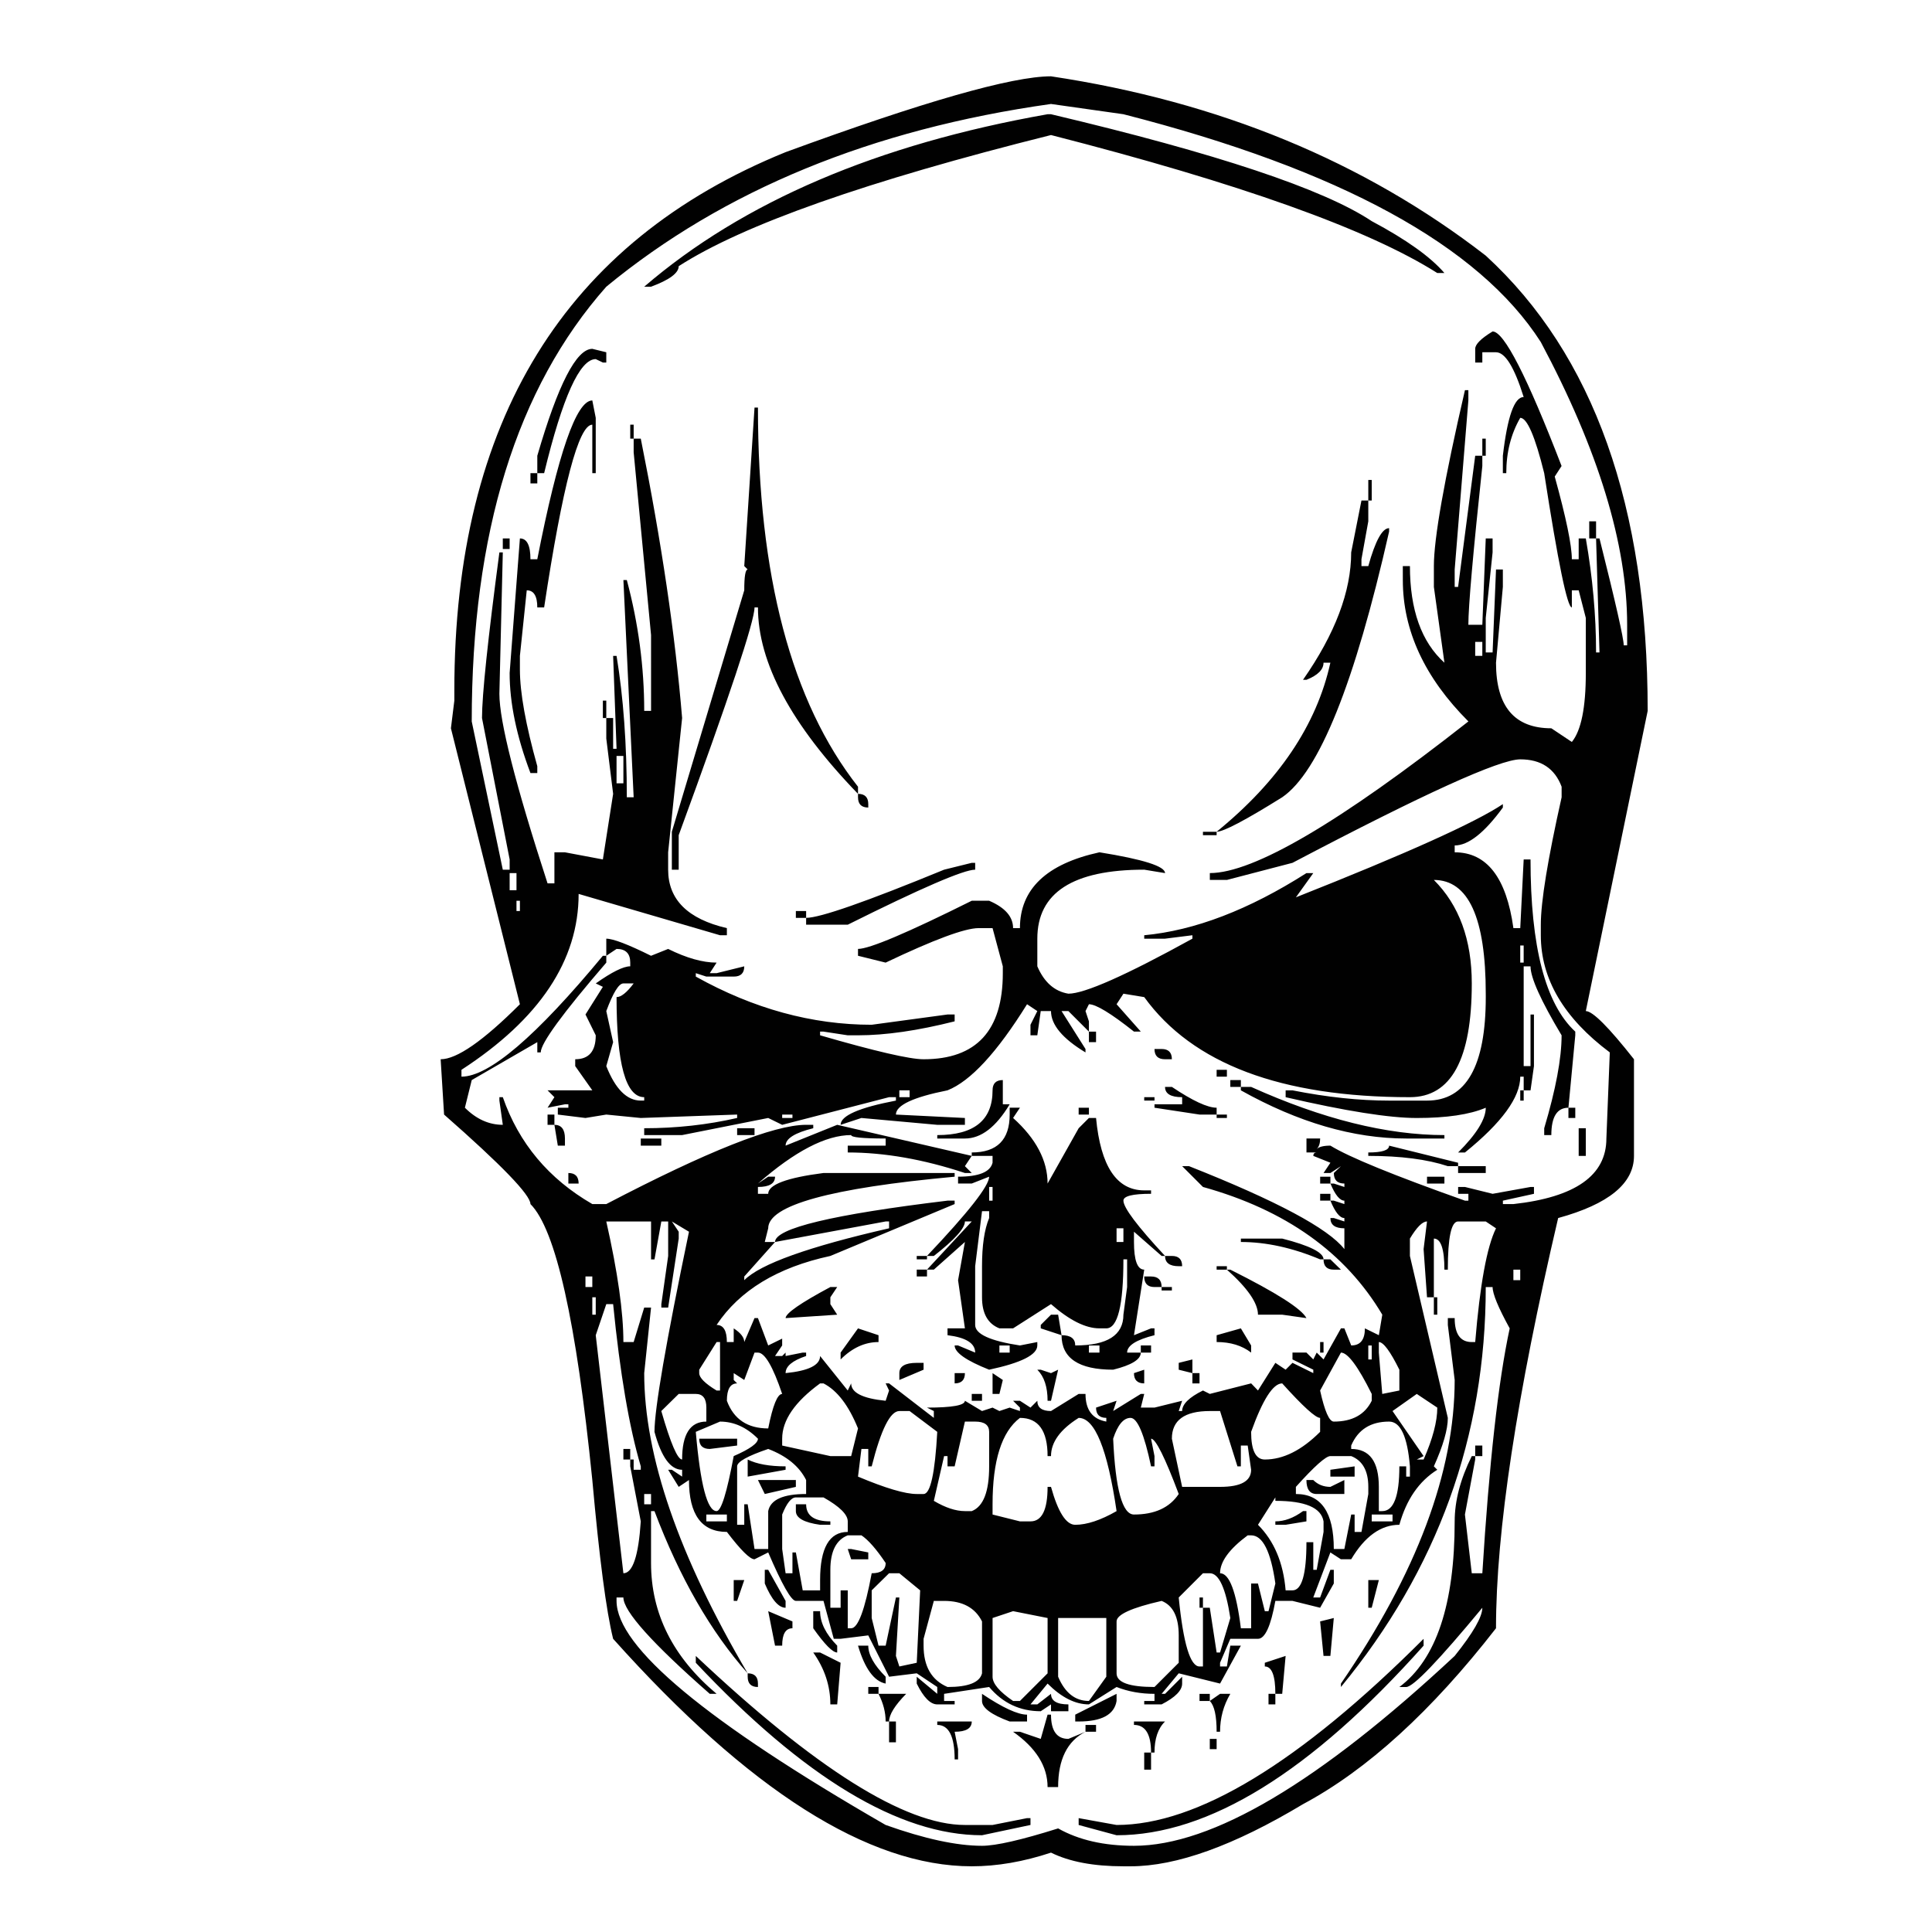 <?xml version="1.0" encoding="utf-8"?>
<!-- Generator: Adobe Illustrator 16.0.0, SVG Export Plug-In . SVG Version: 6.00 Build 0)  -->
<!DOCTYPE svg PUBLIC "-//W3C//DTD SVG 1.1//EN" "http://www.w3.org/Graphics/SVG/1.1/DTD/svg11.dtd">
<svg version="1.1" id="Layer_1" xmlns="http://www.w3.org/2000/svg" xmlns:xlink="http://www.w3.org/1999/xlink" x="0px" y="0px"
	 width="300px" height="300px" viewBox="0 0 300 300" enable-background="new 0 0 300 300" xml:space="preserve">
<path fill-rule="evenodd" clip-rule="evenodd" fill="#010101" d="M223.181,42.394c-10.712-6.788-30.707-13.929-59.981-21.425
	c-28.566,7.142-47.837,13.929-57.812,20.363c0,1.063-1.432,2.125-4.294,3.187h-1.062c15.345-13.191,36.224-22.118,62.637-26.781
	h0.531c25.704,6.08,42.304,11.613,49.8,16.6c5.371,2.863,9.134,5.548,11.288,8.057H223.181z M163.199,11.85
	c26.088,3.925,48.59,13.206,67.507,27.843c16.763,15.376,25.144,38.94,25.144,70.694L246.243,157c1.063,0,3.556,2.494,7.481,7.481
	v15.006c0,4.279-3.926,7.496-11.774,9.65c-6.434,27.475-9.651,48.709-9.651,63.699c-10.004,12.868-19.993,21.972-29.968,27.313
	c-10.713,6.434-19.64,9.649-26.781,9.649h-1.106c-4.634,0-8.382-0.708-11.244-2.124c-4.278,1.416-8.381,2.124-12.307,2.124
	c-16.053,0-34.616-11.774-55.687-35.324c-1.063-4.279-2.14-12.498-3.232-24.657c-2.479-24.642-5.681-38.924-9.605-42.85
	c0-1.417-4.471-6.05-13.413-13.899l-0.531-8.588c2.508,0,6.61-2.849,12.306-8.544l-10.712-42.85l0.531-4.294V107.2
	c0-41.788,17.146-69.646,51.438-83.575C143.413,15.775,157.149,11.85,163.199,11.85z M117.162,63.288h0.531
	c0,26.058,5.18,45.683,15.538,58.875v1.106c1.062,0,1.594,0.531,1.594,1.594v0.531c-1.063,0-1.594-0.531-1.594-1.593v-0.531
	c-10.358-10.713-15.538-20.362-15.538-28.95h-0.531c0,2.154-3.925,13.944-11.775,35.369v5.356h-1.063v-5.888l11.244-37.494
	c0-2.154,0.177-3.232,0.531-3.232l-0.531-0.531L117.162,63.288z M103.749,135.044c0,4.633,3.04,7.659,9.12,9.075v1.106h-1.063
	l-21.956-6.418c0,10.329-6.065,19.434-18.194,27.313v1.063c4.279,0,11.598-6.257,21.957-18.77h0.531v-2.656
	c1.063,0,3.378,0.885,6.949,2.656l2.656-1.062c2.862,1.416,5.372,2.124,7.525,2.124l-1.062,1.639h1.062l4.294-1.063
	c0,1.063-0.546,1.593-1.638,1.593h-4.25l-1.637-0.53v0.53c8.941,4.987,18.045,7.481,27.312,7.481l11.775-1.594h1.106v1.063
	c-5.725,1.446-10.727,2.169-15.006,2.169h-1.594l-3.763-0.575h-0.531v0.575c8.559,2.479,13.915,3.719,16.069,3.719
	c8.204,0,12.305-4.456,12.305-13.368v-1.063l-1.593-5.932h-2.17c-2.124,0-6.935,1.785-14.431,5.356l-4.293-1.063v-1.062
	c1.771,0,7.658-2.494,17.662-7.481h2.701c2.479,1.063,3.718,2.479,3.718,4.25h1.063c0-6.049,4.117-9.975,12.351-11.775
	c6.788,1.092,10.182,2.169,10.182,3.231l-3.232-0.531c-11.066,0-16.6,3.571-16.6,10.712v4.294c1.063,2.479,2.672,3.895,4.825,4.25
	c2.508,0,8.927-2.848,19.256-8.543v-0.531l-4.249,0.531h-3.232v-0.531c7.851-0.737,16.247-3.955,25.188-9.65h1.063l-2.7,3.763
	c17.146-6.787,27.858-11.612,32.138-14.475v0.531c-2.863,3.925-5.356,5.888-7.481,5.888v1.063c4.987,0,8.027,3.924,9.118,11.775
	h1.063l0.532-10.668h1.062c0,13.545,2.317,22.458,6.95,26.737v0.575l-1.063,11.244h1.063v1.593h-1.063v-1.593
	c-1.771,0-2.656,1.416-2.656,4.249h-1.106v-1.063c1.8-6.05,2.7-10.859,2.7-14.431c-3.216-5.371-4.825-8.941-4.825-10.712h-1.062
	v15.494h1.062v-8.013h0.532v8.013l-0.532,3.763h-1.062v1.593h-0.532v-1.593h0.532v-2.125h-0.532c0,3.217-2.862,7.142-8.588,11.774
	h-1.062c2.862-2.861,4.294-5.179,4.294-6.949c-2.509,1.063-6.08,1.593-10.712,1.593c-4.28,0-11.067-1.076-20.363-3.23v-1.063h1.062
	c5.372,1.063,10.374,1.593,15.007,1.593h5.888c6.079,0,9.119-5.355,9.119-16.068V154.3c0-11.774-2.686-17.663-8.057-17.663
	c3.925,3.925,5.887,9.281,5.887,16.069c0,11.775-3.201,17.663-9.605,17.663c-20.009,0-33.761-5.18-41.257-15.538l-3.23-0.531
	l-1.063,1.638l3.763,4.25h-1.063c-3.571-2.833-5.903-4.25-6.994-4.25L168.556,157l0.531,1.594v1.594h1.106v1.638h-1.106v-1.638
	L165.899,157h-1.063l3.719,5.888v0.531c-3.571-2.154-5.356-4.294-5.356-6.419h-1.594l-0.531,3.763h-1.062v-1.638l1.062-2.125
	l-1.594-1.063c-4.662,7.496-8.78,11.952-12.35,13.369c-5.342,1.063-8.012,2.316-8.012,3.763l10.713,0.53v1.063h-4.294l-11.774-1.063
	l-3.232,1.063c0-1.416,2.862-2.67,8.588-3.763v-0.53h-1.063l-16.6,4.293l-2.168-1.063l-13.369,2.656h-5.887v-1.063
	c4.987,0,9.797-0.531,14.431-1.594v-0.53L99.5,173.6l-5.356-0.53l-3.232,0.53l-4.293-0.53v-1.063h1.637v-0.531h-0.531l-2.7,0.531
	l1.063-1.638l-1.063-1.063h6.95l-2.656-3.763v-1.063c2.125,0,3.188-1.24,3.188-3.719l-1.594-3.231l2.701-4.294l-1.106-0.531
	c2.508-1.77,4.293-2.656,5.356-2.656v-0.576c0-1.416-0.708-2.124-2.125-2.124l-1.593,1.062v1.063
	c-6.788,7.88-10.182,12.528-10.182,13.944h-0.531v-1.594l-10.181,5.888l-1.063,4.294c1.771,1.771,3.733,2.655,5.887,2.655
	l-0.531-3.763v-0.53h0.531c2.479,7.142,7.112,12.675,13.9,16.6h2.169c15.7-8.205,26.043-12.307,31.031-12.307h1.106v0.531
	c-2.863,0.709-4.293,1.609-4.293,2.701l8.012-3.232l20.893,4.825v-0.531c3.926,0,5.888-1.963,5.888-5.887v-1.063h1.594l-1.063,1.593
	c3.57,3.218,5.356,6.611,5.356,10.182l4.825-8.588l1.594-1.594h1.106c0.708,7.496,3.202,11.244,7.48,11.244h1.063v0.531
	c-2.862,0-4.293,0.354-4.293,1.063c0,1.092,2.153,3.954,6.463,8.588h1.063c1.063,0,1.593,0.53,1.593,1.593h-0.53
	c-1.417,0-2.125-0.53-2.125-1.593h-0.531l-4.294-3.763v1.593c0,2.863,0.531,4.295,1.593,4.295l-1.593,10.182l2.655-1.063h0.532
	v1.063c-2.833,0.708-4.25,1.607-4.25,2.699h2.125v-1.106h1.593v1.106h-1.593c0,1.063-1.432,1.948-4.294,2.656
	c-5.341,0-8.013-1.785-8.013-5.355l-3.231-1.063v-0.532l1.594-1.594h1.106l0.531,3.188c1.417,0,2.125,0.53,2.125,1.593
	c4.987,0,7.481-1.593,7.481-4.781l0.575-4.293v-4.295h-0.575c0,7.143-0.886,10.714-2.656,10.714h-1.063
	c-2.154,0-4.663-1.255-7.525-3.763l-5.888,3.763h-2.124c-1.801-0.709-2.7-2.316-2.7-4.826v-4.825c0-3.216,0.368-5.71,1.106-7.48
	v-1.063h-1.106l-1.063,8.543v9.119c0,1.417,2.316,2.479,6.949,3.188l2.7-0.531v0.531c0,1.446-2.493,2.7-7.48,3.763
	c-3.571-1.417-5.357-2.671-5.357-3.763h0.532l2.656,1.106c0-1.446-1.432-2.346-4.294-2.699v-1.063h2.701l-1.063-7.481l1.063-5.933
	l-4.825,4.295h-1.063v1.062h-1.593v-1.062h1.593l6.949-7.481h-1.062c0,1.063-1.609,2.848-4.825,5.356h-1.063v0.53h-1.593v-0.53
	h1.593c6.433-6.787,9.65-10.89,9.65-12.307l-2.701,1.063h-2.124v-1.063c3.216,0,5.002-0.723,5.356-2.168v-1.063h-3.232l-1.062,1.594
	l1.062,1.063h-1.062c-6.434-2.125-12.499-3.188-18.194-3.188v-1.062h5.888v-1.106c-3.57,0-5.356-0.178-5.356-0.532
	c-3.925,0-8.75,2.508-14.476,7.525l1.594-1.063h1.062c0,1.063-0.885,1.595-2.656,1.595v1.062h1.594c0-1.416,2.862-2.494,8.587-3.231
	h20.363v0.575c-19.3,1.771-28.95,4.442-28.95,8.013l-0.532,2.124h1.593c0-2.124,8.928-4.264,26.782-6.418h1.106v0.531l-19.3,8.057
	c-8.204,1.771-14.092,5.341-17.662,10.712c1.063,0,1.594,0.886,1.594,2.656h1.062v-2.124c1.092,0.708,1.638,1.416,1.638,2.124
	l1.594-3.718h0.531l1.594,4.249l2.168-1.063v1.063l-1.107,1.638h1.107l0.532-0.531v0.531l2.656-0.531h0.531v0.531
	c-2.125,0.708-3.187,1.594-3.187,2.656c3.571-0.354,5.356-1.239,5.356-2.656l4.293,5.356l0.532-1.106c0,1.446,1.786,2.346,5.356,2.7
	l0.531-1.594l-0.531-1.106h0.531l6.95,5.356v-1.063l-1.063-0.532c3.925,0,5.888-0.354,5.888-1.062l2.656,1.594l1.638-0.532
	l1.063,0.532l1.593-0.532l1.594,0.532v-0.532l-1.063-1.062h1.063l1.639,1.062l1.062-1.062c0,1.062,0.709,1.594,2.125,1.594
	l4.294-2.656h1.063c0,2.479,1.077,3.911,3.231,4.294v-0.575c-1.063,0-1.594-0.531-1.594-1.595l3.188-1.062l-0.531,1.594l4.294-2.656
	h0.53l-0.53,2.124h2.125l4.293-1.062l-0.53,1.594h0.53c0-1.063,1.078-2.125,3.232-3.188l1.062,0.531l6.419-1.638l1.063,1.106
	l2.7-4.294l1.594,1.063l1.062-1.063l3.232,1.594v-0.531l-3.232-1.593v-1.063h2.17l1.063,1.063l0.53-1.063l1.063,1.063l2.7-4.825
	h0.532l1.063,2.655c1.416,0,2.124-0.885,2.124-2.655l2.169,1.063l0.531-3.188c-5.726-9.649-15.006-16.26-27.843-19.83l-3.232-3.232
	h1.063c13.575,5.371,21.617,9.665,24.126,12.882v-3.231c-1.446,0-2.17-0.531-2.17-1.594h0.531l1.639,0.531v-0.531
	c-0.708,0-1.432-0.899-2.17-2.7h-1.593v-1.063h1.593v1.063h0.531l1.639,0.531v-0.531c-0.708,0-1.432-0.886-2.17-2.656h-1.593v-1.063
	h1.593v1.063h0.531l1.639,0.532v-0.532c-1.092,0-1.639-0.546-1.639-1.638l1.106-1.063l-1.638,1.063h-1.063l1.063-1.593l-2.655-1.063
	c0-0.343,0.169-0.52,0.509-0.531c-0.36,0-0.885,0-1.571,0v-2.168h2.125c0,0.731-0.178,1.277-0.532,1.637
	c0.363-0.354,1.071-0.53,2.125-0.53c2.863,1.771,9.827,4.618,20.894,8.543h0.532v-1.063h-1.594v-1.062h1.062l4.295,1.062
	l5.887-1.062h0.532v1.062l-4.825,1.063v0.531h1.637c9.621-1.063,14.432-4.456,14.432-10.181l0.531-13.369
	c-7.142-5.342-10.712-11.406-10.712-18.194v-1.637c0-3.571,1.077-10.167,3.23-19.788v-1.638c-1.063-2.833-3.201-4.25-6.419-4.25
	c-3.216,0-15.006,5.356-35.369,16.068l-10.181,2.656h-2.656v-1.063c6.788,0,20.171-7.85,40.15-23.549
	c-6.788-6.787-10.182-14.106-10.182-21.956V87.9h1.106c0,6.788,1.786,11.79,5.356,15.007l-1.638-11.775V87.9
	c0-4.279,1.608-13.383,4.824-27.313h0.532v1.594l-2.125,26.25v2.701h0.531l2.656-20.363h1.106v-2.656h0.531v2.656h-0.531v1.594
	c-1.446,13.575-2.169,21.793-2.169,24.656h2.169l0.531-13.413h1.063v2.169l-1.063,10.181v5.357h1.063l0.53-12.882h1.063v2.701
	l-1.063,11.775c0,6.788,2.863,10.181,8.588,10.181l3.188,2.125c1.446-1.771,2.169-5.342,2.169-10.712v-8.544l-1.106-4.293h-1.063
	v2.656c-0.708,0-2.14-6.95-4.294-20.85c-1.416-5.725-2.656-8.588-3.719-8.588c-1.445,2.509-2.169,5.371-2.169,8.588h-0.53v-2.701
	c0.708-6.079,1.785-9.119,3.231-9.119c-1.446-4.633-2.877-6.95-4.295-6.95h-2.124v1.593h-1.106v-2.125c0-0.708,0.9-1.608,2.7-2.7
	c1.771,0,5.341,6.964,10.712,20.894L241.418,74c1.771,6.404,2.656,10.683,2.656,12.837h1.063v-3.231h1.106
	c1.063,6.08,1.594,11.982,1.594,17.707h0.531l-0.531-17.707h-1.062V80.95h1.062v2.656h0.531c2.509,10.004,3.763,15.538,3.763,16.601
	h0.531v-3.188c0-12.512-4.471-27.15-13.412-43.912c-9.621-14.992-31.224-26.781-64.807-35.369l-11.244-1.593
	c-27.829,3.925-50.848,13.383-69.056,28.375C80.214,60.248,73.25,82.75,73.25,112.025l4.824,23.019h1.063v-1.593l-4.293-21.956
	c0-3.571,0.9-12.144,2.7-25.719h0.531l-0.531,21.957c0,4.279,2.494,14.091,7.481,29.437h1.063v-4.825h1.637l5.888,1.107
	l1.594-10.182l-1.063-8.588v-3.187h-0.531v-2.701h0.531v2.701h1.063v4.78h0.531l-0.531-14.431h0.531
	c1.063,6.433,1.593,13.752,1.593,21.956h1.063l-1.593-33.731h0.531c1.8,6.758,2.701,13.531,2.701,20.318h1.062V98.612l-2.7-28.375
	v-2.125h-0.531v-2.169h0.531v2.169H99.5c3.217,16.054,5.356,30.515,6.418,43.382l-2.169,20.849V135.044z M150.893,133.981h0.532
	v1.063c-1.771,0-8.367,2.848-19.788,8.544h-6.462v-1.063h-1.594v-1.063h1.594v1.063c2.154,0,9.296-2.495,21.425-7.481
	L150.893,133.981z M212.469,74.531h0.53v3.188h-0.53v3.231l-1.063,5.887V87.9h1.063c1.091-3.925,2.168-5.887,3.23-5.887v0.531
	c-5.342,23.58-10.875,37.332-16.6,41.256c-5.726,3.571-9.119,5.356-10.182,5.356v0.532h-2.124v-0.532h2.124
	c9.65-7.85,15.537-16.6,17.662-26.25h-1.063c0,1.063-0.885,1.948-2.655,2.656h-0.531c4.987-7.142,7.481-13.737,7.481-19.787
	l1.594-8.057h1.063V74.531z M229.068,99.675v2.169h1.106v-2.169H229.068z M94.144,56.293h-0.531l-1.106-0.531
	c-2.479,0-5.15,5.902-8.013,17.707h-1.062v1.593h-1.063v-1.593h1.063v-2.701c3.216-11.066,6.064-16.6,8.543-16.6l2.169,0.531V56.293
	z M91.974,65.944c-2.124,0-4.619,9.458-7.481,28.375h-1.062c0-1.771-0.546-2.656-1.638-2.656l-1.063,10.182v2.125
	c0,3.571,0.901,8.573,2.701,15.005v1.063h-1.063c-2.155-5.695-3.232-10.875-3.232-15.538l1.594-20.894
	c1.092,0,1.638,1.077,1.638,3.231h1.063c3.216-16.438,6.064-24.656,8.543-24.656l0.532,2.7v8.588h-0.532V65.944z M79.137,85.244
	h-1.063v-1.638h1.063V85.244z M95.737,117.381v4.25h1.063v-4.25H95.737z M79.137,135.575v2.656h1.063v-2.656H79.137z
	 M80.199,139.869v1.593h0.531v-1.593H80.199z M94.144,157l1.063,4.825l-1.063,3.719c1.416,3.57,3.202,5.355,5.356,5.355h0.532v-0.53
	c-2.863,0-4.294-5.18-4.294-15.538c0.708,0,1.593-0.708,2.656-2.125h-1.593C96.091,152.706,95.206,154.138,94.144,157z
	 M86.087,173.069v1.593c1.091,0,1.637,0.709,1.637,2.126v1.106h-1.106l-0.531-3.232h-1.063v-1.593H86.087z M88.255,183.781v-1.638
	c1.063,0,1.595,0.546,1.595,1.638H88.255z M99.5,176.788h3.188v1.106H99.5V176.788z M94.144,189.669
	c1.771,7.85,2.656,14.092,2.656,18.725h1.593l1.639-5.356h1.062l-1.062,10.182c0,12.867,5.356,28.404,16.068,46.613
	c1.063,0,1.593,0.53,1.593,1.593v0.531c-1.062,0-1.593-0.531-1.593-1.594v-0.53c-5.726-6.434-10.551-14.83-14.475-25.188h-0.532
	v8.057c0,7.851,3.395,14.623,10.182,20.318h-1.062c-8.942-7.85-13.413-12.837-13.413-14.962h-1.063v0.531
	c0,7.142,13.929,18.739,41.788,34.793c6.05,2.155,11.038,3.232,14.963,3.232c2.153,0,6.094-0.9,11.818-2.7
	c3.188,1.8,7.112,2.7,11.775,2.7c12.129,0,28.729-9.828,49.8-29.481c2.862-3.571,4.294-6.065,4.294-7.481
	c-6.788,8.204-10.728,12.306-11.819,12.306h-1.063c5.725-4.279,8.588-12.852,8.588-25.719c0-3.187,0.885-6.566,2.655-10.138h0.532
	v-1.637h1.106v1.637h-1.106v0.532l-1.595,8.543l1.063,9.119h1.639c1.062-17.146,2.479-29.821,4.25-38.024
	c-1.771-3.218-2.656-5.356-2.656-6.419h-1.063c0,23.195-7.496,43.897-22.488,62.105v-0.531
	c11.776-17.146,17.663-32.86,17.663-47.144l-1.063-8.544v-1.062h1.063c0,2.479,0.885,3.718,2.655,3.718h0.532
	c0.737-8.912,1.814-14.8,3.23-17.662l-1.593-1.063h-4.294c-1.063,0-1.594,2.493-1.594,7.481h-0.531c0-3.217-0.546-4.825-1.638-4.825
	v9.118h0.531v2.7h-0.531v-2.7h-1.063l-0.531-7.48l0.531-4.294c-0.708,0-1.593,0.886-2.656,2.656v2.7l5.888,25.144
	c0,1.8-0.723,4.309-2.169,7.525l0.531,0.531c-2.833,1.771-4.796,4.618-5.888,8.543c-2.862,0-5.356,1.786-7.48,5.356h-1.595
	l-1.638-1.063l-2.655,6.994h1.063l1.593-4.294h0.531v2.125l-2.124,3.763l-4.295-1.063h-2.655c-0.708,3.925-1.608,5.888-2.7,5.888
	h-4.294l-1.593,3.718v0.576h1.062l0.531-3.232h1.638l-3.23,5.888l-6.419-1.593l-2.656,3.187h0.531l2.655-2.656v1.063
	c0,1.063-1.063,2.14-3.187,3.232h-2.701v-0.532h1.595v-1.106c-2.125,0-4.088-0.354-5.888-1.063l-4.294,2.701
	c-2.125,0-4.265-1.077-6.419-3.232l-2.655,3.232h1.062l2.125-1.639c0,1.092,0.9,1.639,2.7,1.639v1.062h-2.7v-1.062l-1.594,1.062
	c-3.217,0-5.888-1.254-8.012-3.763l-6.995,1.063v1.106h1.638v0.532h-2.7c-1.063,0-2.124-1.077-3.187-3.232v-1.063l3.187,2.656
	v-1.063l-3.187-2.124l-4.294,0.53l-3.231-6.419l-4.294,0.532h-1.062l-1.594-5.888h-4.293c-0.708,0-2.14-2.508-4.293-7.525
	l-2.125,1.063c-0.708,0-2.14-1.417-4.293-4.249c-3.925,0-5.888-2.686-5.888-8.058l-1.593,1.063l-1.638-2.655h0.576l1.593,1.063
	v-1.063c-1.8,0-3.231-1.963-4.293-5.889c0-3.57,1.786-13.928,5.356-31.074l-2.656-1.594l1.063,1.594v1.063l-1.638,10.712h-1.062
	v-0.53l1.062-7.481v-5.356h-1.062l-1.063,5.887h-0.532v-5.887H94.144z M91.974,198.212h-1.063v1.639h1.063V198.212z M91.974,204.144
	h0.532v-2.7h-0.532V204.144z M94.144,202.507l-1.638,4.825l4.293,36.962c1.446,0,2.347-2.686,2.7-8.057l-1.638-8.543v-1.063h-1.063
	v-1.639h1.063v1.639h0.531v1.594H99.5v-0.531c-1.8-6.08-3.231-14.476-4.293-25.188H94.144z M101.093,231.988h-1.062v1.593h1.062
	V231.988z M246.243,179.487h-1.106v-4.294h1.106V179.487z M236.594,146.819h-0.532v2.656h0.532V146.819z M215.699,177.895
	l10.713,2.656v0.53h4.294v1.063h-4.294v-1.063h-1.594c-3.217-1.063-7.334-1.594-12.35-1.594v-0.531
	C214.622,178.956,215.699,178.603,215.699,177.895z M224.287,182.719v1.063h-2.7v-1.063H224.287z M224.287,176.788h-5.932
	c-8.204,0-16.762-2.494-25.675-7.481v-0.532h-1.638v-1.062h1.638v1.062h1.594c11.066,4.988,21.071,7.481,30.013,7.481V176.788z
	 M188.918,166.119h1.594v1.063h-1.594V166.119z M183.562,170.369c-1.771,0-2.655-0.532-2.655-1.595h1.063
	c3.216,2.155,5.533,3.232,6.949,3.232v1.063h1.594v0.53h-1.594v-0.53h-2.656l-6.993-1.063v-0.531h4.293V170.369z M180.906,164.481
	c-1.093,0-1.638-0.531-1.638-1.594h1.106c1.062,0,1.594,0.531,1.594,1.594H180.906z M177.674,170.369h1.595v0.53h-1.595V170.369z
	 M199.1,192.325c4.278,1.092,6.418,2.169,6.418,3.23h1.063l1.638,1.595h-1.106c-1.062,0-1.594-0.532-1.594-1.595h-0.53
	c-4.279-1.8-8.382-2.7-12.307-2.7v-0.53H199.1z M195.337,204.144c0-1.8-1.608-4.132-4.825-6.993h-1.594v-0.532h1.594v0.532h0.531
	c7.142,3.57,11.081,6.079,11.819,7.525l-3.763-0.532H195.337z M174.443,190.731h-1.063v2.124h1.063V190.731z M181.969,199.851v0.53
	h-1.594v-0.53h-1.106c-1.063,0-1.595-0.546-1.595-1.639h1.063c1.093,0,1.639,0.547,1.639,1.639H181.969z M188.918,207.332
	l3.763-1.063l1.594,2.655v1.106c-1.417-1.092-3.202-1.638-5.356-1.638V207.332z M185.155,213.219l-2.124-0.531v-1.063l2.124-0.53
	V213.219h1.106v1.594h-1.106V213.219z M176.081,213.219l1.593-0.531v2.125C176.612,214.813,176.081,214.281,176.081,213.219z
	 M175.55,220.169c-1.092,0-1.992,1.077-2.7,3.231c0.354,7.85,1.431,11.774,3.231,11.774c3.217,0,5.533-1.062,6.95-3.187
	c-2.154-5.726-3.587-8.588-4.295-8.588l0.532,2.699v1.595h-0.532C177.674,222.677,176.612,220.169,175.55,220.169z M187.855,219.106
	c-3.925,0-5.887,1.431-5.887,4.294l1.593,7.48h5.889c3.216,0,4.824-0.885,4.824-2.655l-0.531-3.763h-1.063v3.231h-0.531
	l-2.699-8.588H187.855z M205.518,210.031h-0.53v-1.638h0.53V210.031z M204.987,215.919c0.708,3.217,1.416,4.825,2.124,4.825
	c2.862,0,4.825-1.076,5.888-3.231v-1.063c-2.125-4.278-3.719-6.419-4.781-6.419L204.987,215.919z M196.399,226.632
	c2.862,0,5.725-1.431,8.588-4.295v-2.168c-0.708,0-2.671-1.786-5.888-5.356c-1.416,0-3.025,2.509-4.825,7.524
	C194.274,225.201,194.983,226.632,196.399,226.632z M234.999,198.788h1.063v-1.638h-1.063V198.788z M214.105,210.031l0.531,6.419
	l2.656-0.531v-3.231c-1.416-2.862-2.479-4.294-3.188-4.294V210.031z M212.999,211.095v-2.17h-0.53v2.17H212.999z M218.355,227.694
	v1.594h0.575v-1.594c-0.384-4.634-1.461-6.95-3.231-6.95c-2.862,0-4.825,1.239-5.887,3.719v0.53c2.861,0,4.293,1.963,4.293,5.888
	v3.763h0.531c1.771,0,2.656-2.316,2.656-6.949H218.355z M219.994,226.632h1.062c1.417-3.217,2.125-5.902,2.125-8.058l-3.187-2.124
	l-3.763,2.656l4.824,6.993L219.994,226.632z M206.58,226.1c-0.708,0-2.493,1.595-5.355,4.781v1.107c3.924,0,5.887,2.848,5.887,8.543
	h1.639l1.063-5.356h0.53v2.701h1.063l1.063-5.888v-1.107c0-2.479-0.886-4.072-2.656-4.781H206.58z M139.65,170.369h1.593v-1.063
	h-1.593V170.369z M145.537,176.256c5.725,0,8.588-2.316,8.588-6.949c0-1.063,0.53-1.594,1.593-1.594v3.763h1.063
	c-2.125,3.541-4.441,5.313-6.949,5.313h-4.294V176.256z M169.087,173.069h-1.594v-1.063h1.594V173.069z M117.162,176.256h-2.7
	v-1.063h2.7V176.256z M121.456,173.069v0.53h1.594v-0.53H121.456z M120.349,192.855l-4.78,5.356v0.576
	c2.479-2.509,9.975-5.194,22.487-8.057v-1.063h-0.531L120.349,192.855z M130,204.144l-8.012,0.532c0-0.738,2.316-2.347,6.949-4.825
	H130l-1.063,1.593v1.063L130,204.144z M117.162,210.031l-1.594,4.25l-1.638-1.063v1.063l0.532,0.531c-1.063,0-1.593,0.9-1.593,2.7
	c1.062,2.862,3.201,4.294,6.418,4.294c0.708-3.571,1.431-5.356,2.168-5.356c-1.446-4.278-2.7-6.419-3.763-6.419H117.162z
	 M111.274,208.394l-2.7,4.294v0.531c0,0.708,0.9,1.608,2.7,2.7h0.532v-7.525H111.274z M105.387,216.45l-2.7,2.656
	c1.446,5.018,2.523,7.525,3.231,7.525c0-3.926,1.255-5.888,3.763-5.888v-2.17c0-1.416-0.545-2.124-1.637-2.124H105.387z
	 M108.574,223.4h5.888v1.063l-4.25,0.53C109.121,224.993,108.574,224.463,108.574,223.4z M111.806,220.744l-3.763,1.593
	c0.708,8.205,1.785,12.307,3.231,12.307c0.709,0,1.594-2.848,2.656-8.544c2.509-1.091,3.763-1.991,3.763-2.699
	C115.922,221.629,113.959,220.744,111.806,220.744z M114.462,227.694v9.074h1.106v-3.188h0.531l1.063,6.95h2.125v-5.888
	c0.354-1.771,2.316-2.655,5.887-2.655v-2.17c-1.063-2.124-3.025-3.732-5.887-4.825C116.07,226.086,114.462,226.985,114.462,227.694z
	 M136.418,207.332v1.062c-2.125,0-4.088,0.9-5.888,2.701v-1.063l2.701-3.762L136.418,207.332z M127.343,214.813
	c-3.925,2.863-5.888,5.725-5.888,8.588v1.063l7.481,1.637h3.232l1.063-4.293c-1.446-3.571-3.231-5.901-5.357-6.994H127.343z
	 M133.762,224.993l-0.531,4.295c4.279,1.8,7.319,2.7,9.119,2.7h1.063c1.062,0,1.771-3.217,2.124-9.651l-4.293-3.23h-1.593
	c-1.417,0-2.848,2.862-4.294,8.588h-0.531v-2.701H133.762z M121.987,227.694v0.531l-5.888,1.063v-2.656
	C117.517,227.34,119.479,227.694,121.987,227.694z M153.594,186.438h0.531v-2.124h-0.531V186.438z M155.188,210.031h1.593v-1.106
	h-1.593V210.031z M148.237,214.813v-1.594h1.594C149.831,214.281,149.299,214.813,148.237,214.813z M154.125,216.45v-3.231
	l1.593,1.063l-0.53,2.169H154.125z M152.487,216.45v1.063h-1.595v-1.063H152.487z M139.65,214.281v-1.063
	c0-1.063,0.9-1.594,2.7-1.594h1.063v1.063L139.65,214.281z M151.425,220.744h-1.594l-1.594,6.95h-1.106V226.1h-0.531l-1.593,6.951
	c1.8,1.063,3.408,1.593,4.825,1.593h1.062c1.801-0.708,2.701-3.024,2.701-6.949v-5.357
	C153.594,221.275,152.87,220.744,151.425,220.744z M169.087,208.925v1.106h1.638v-1.106H169.087z M163.199,213.219l1.106-0.531
	l-1.106,4.825h-0.531c0-2.154-0.531-3.763-1.594-4.825h0.531L163.199,213.219z M162.668,226.1c0-3.954-1.432-5.931-4.294-5.931
	c-2.833,2.154-4.249,6.624-4.249,13.412v1.594l4.249,1.063h1.639c1.771,0,2.655-1.785,2.655-5.356h0.531
	c1.092,3.926,2.347,5.888,3.763,5.888c1.8,0,3.939-0.709,6.419-2.125c-1.416-9.65-3.379-14.475-5.888-14.475
	c-2.862,1.8-4.294,3.777-4.294,5.931H162.668z M139.65,244.294h-1.594l-2.7,2.656v4.294l1.063,4.293h1.106l1.594-7.48h0.532
	l-0.532,9.075l0.532,1.638l2.7-0.576l0.531-11.243L139.65,244.294z M145.006,248.588l-1.593,5.888v1.062
	c0,3.217,1.239,5.357,3.718,6.419c3.217,0,5.002-0.708,5.357-2.124v-8.058c-1.063-2.124-3.025-3.187-5.888-3.187H145.006z
	 M154.125,260.362c0,1.063,1.063,2.317,3.187,3.763h1.063l4.294-4.293v-8.588l-5.356-1.063l-3.187,1.063V260.362z M139.118,267.313
	v3.231h-1.063v-3.231h-0.531c0-1.417-0.369-2.848-1.106-4.294h-1.593v-1.063h1.593v1.063h4.293
	c-1.771,1.801-2.656,3.231-2.656,4.294H139.118z M145.537,267.313h5.356c0,1.063-0.885,1.594-2.656,1.594l0.532,2.7v1.594h-0.532
	c0-3.571-0.9-5.356-2.7-5.356V267.313z M152.487,263.019c3.216,2.154,5.548,3.231,6.993,3.231v1.063h-2.7
	c-2.862-1.063-4.293-2.125-4.293-3.188V263.019z M171.787,251.244h-7.481v9.118c1.063,2.509,2.656,3.763,4.781,3.763l2.7-3.763
	V251.244z M173.381,259.832c0,1.416,1.962,2.124,5.888,2.124l3.763-3.763v-4.25c0-2.862-0.886-4.647-2.656-5.355
	c-4.663,1.063-6.994,2.125-6.994,3.187V259.832z M163.199,266.25c0,2.509,0.9,3.763,2.7,3.763l2.656-1.106v-1.063h1.638v1.063
	h-1.638c-2.834,1.445-4.25,4.309-4.25,8.588h-1.638c0-3.217-1.786-6.08-5.356-8.588h1.063l3.231,1.106l1.063-3.763H163.199z
	 M173.381,264.125c-0.354,2.125-2.317,3.188-5.888,3.188h-0.531v-1.063l6.419-3.231V264.125z M131.637,238.406
	c-1.8,0.708-2.7,2.494-2.7,5.356v5.888h1.594v-2.7h1.106v5.887h0.532c1.063,0,2.125-2.847,3.187-8.543
	c1.446,0,2.169-0.531,2.169-1.594c-1.445-2.154-2.7-3.586-3.762-4.294H131.637z M131.637,236.237c0-1.063-1.253-2.302-3.763-3.719
	h-4.293c-0.708,0-1.416,0.886-2.125,2.656v5.356l0.532,3.763h1.063v-3.231h0.531l1.063,5.888h2.7v-1.595
	c0-4.986,1.432-7.479,4.293-7.479V236.237z M128.937,236.769h-1.593c-2.508-0.354-3.763-1.063-3.763-2.125v-1.063h1.594
	c0,1.771,1.254,2.656,3.762,2.656V236.769z M123.581,230.881l-4.825,1.107l-1.063-2.17h5.888V230.881z M121.987,249.65
	c-1.092,0-2.169-1.255-3.232-3.763v-2.125h0.532l2.7,4.825V249.65z M134.825,242.125h-2.656l-0.532-1.594h0.532l2.656,0.531V242.125
	z M112.869,235.175h-3.188v1.063h3.188V235.175z M113.93,248.588v-3.232h1.638l-1.106,3.232H113.93z M108.043,257.132
	c18.563,17.5,32.492,26.249,41.788,26.249h4.294l5.355-1.063h0.532v1.063l-7.525,1.594c-12.837,0-27.652-8.927-44.444-26.781
	V257.132z M130,256.6c-0.708,0-1.948-1.254-3.719-3.763v-2.655h1.063c0,1.771,0.885,3.556,2.656,5.355V256.6z M137.524,260.362
	v1.063c-1.8-0.354-3.231-2.316-4.293-5.888h1.594C134.825,256.954,135.725,258.563,137.524,260.362z M123.05,252.837
	c-1.063,0-1.594,0.9-1.594,2.7h-1.107l-1.062-5.355l3.763,1.593V252.837z M127.343,256.6l3.187,1.594L130,264.657h-1.063
	c0-2.863-0.885-5.549-2.656-8.058H127.343z M173.381,283.381c12.512,0,28.404-9.635,47.675-28.905v1.062
	c-17.5,19.625-33.393,29.438-47.675,29.438l-5.888-1.594v-1.063L173.381,283.381z M212.999,236.237h3.232v-1.063h-3.232V236.237z
	 M212.999,249.65h-0.53v-4.295h1.637L212.999,249.65z M208.75,229.818v2.17h-4.295c-1.062,0-1.593-0.724-1.593-2.17h1.063
	c0.708,0.708,1.593,1.063,2.655,1.063L208.75,229.818z M206.58,228.226l3.763-0.531v1.594h-3.763V228.226z M202.862,236.237
	l-3.231,0.531h-1.594v-0.531c1.417,0,2.848-0.531,4.294-1.594h0.531V236.237z M205.518,236.237c-0.354-2.124-2.848-3.187-7.48-3.187
	v-0.532l-2.7,4.25c2.508,2.509,3.939,5.902,4.294,10.182h1.062c1.447,0,2.17-2.493,2.17-7.481h1.063v4.294h0.53l1.063-5.887V236.237
	z M193.743,238.406c-2.862,2.125-4.293,4.088-4.293,5.888c1.445,0,2.522,2.849,3.23,8.543h1.594v-6.949h1.063l1.063,4.294h0.575
	l1.063-4.294c-0.708-4.987-1.963-7.481-3.763-7.481H193.743z M186.794,249.65h1.062l1.063,6.949h0.532l1.593-5.355
	c-0.708-4.634-1.771-6.95-3.188-6.95h-1.062l-3.763,3.763c0.708,7.142,1.785,10.713,3.23,10.713h0.532V249.65h-0.532v-1.594h0.532
	V249.65z M176.081,267.313h4.825c-1.093,1.063-1.638,2.671-1.638,4.825h-0.532v2.655h-1.063v-2.655h1.063
	c0-2.862-0.885-4.294-2.655-4.294V267.313z M189.45,263.019h1.593c-1.063,1.801-1.593,3.763-1.593,5.888h-0.532
	c0-2.479-0.354-4.073-1.063-4.781h-1.594v-1.106h1.594v1.106L189.45,263.019z M188.918,270.013v1.594h-1.063v-1.594H188.918z
	 M206.58,257.132h-1.063l-0.53-5.357l2.124-0.53L206.58,257.132z M199.631,257.132l-0.531,5.887h-1.063v1.639h-1.063v-1.639h1.063
	c0-2.833-0.546-4.249-1.638-4.249v-0.576L199.631,257.132z"/>
</svg>
